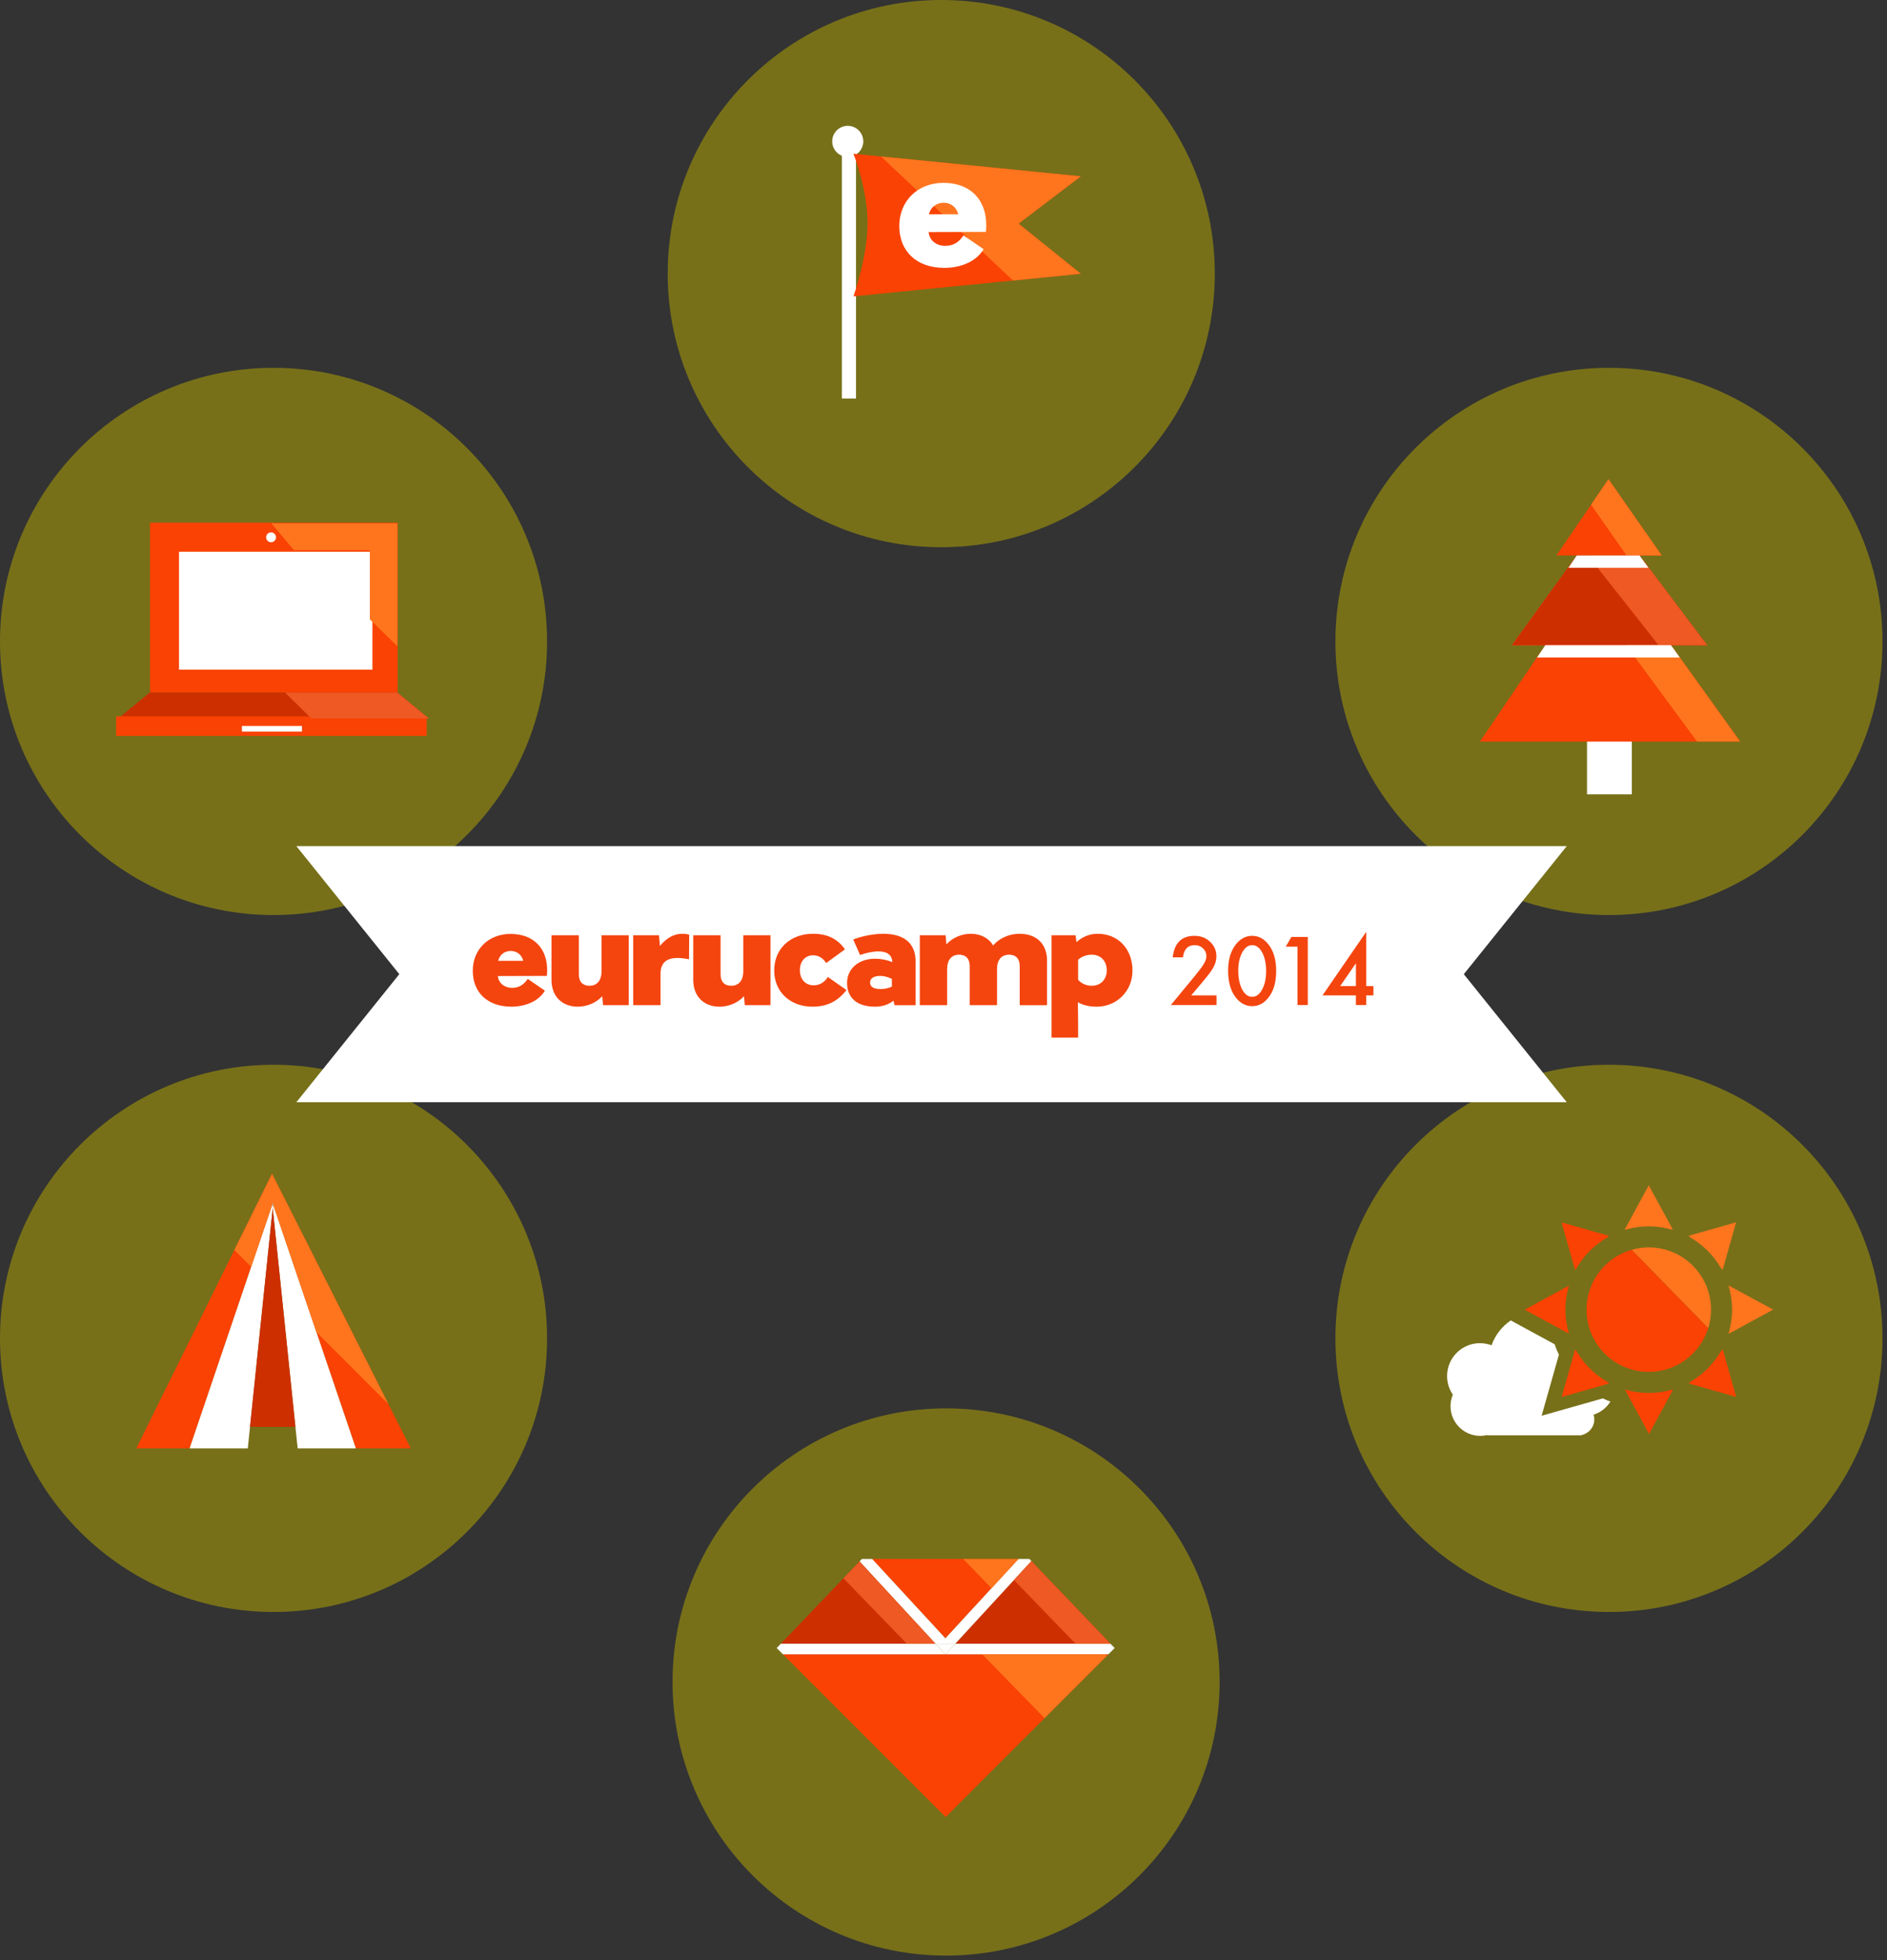 <?xml version="1.0" encoding="UTF-8" standalone="no"?>
<svg width="390px" height="405px" viewBox="0 0 390 405" version="1.1" xmlns="http://www.w3.org/2000/svg" xmlns:xlink="http://www.w3.org/1999/xlink" xmlns:sketch="http://www.bohemiancoding.com/sketch/ns">
    <rect x="0" y="0" width="390" height="405" fill="#333333" stroke="none"/>
    <!-- Generator: Sketch 3.0 (7573) - http://www.bohemiancoding.com/sketch -->
    <title>cover</title>
    <description>Created with Sketch.</description>
    <defs></defs>
    <g id="Page-1" stroke="none" stroke-width="1" fill="none" fill-rule="evenodd" sketch:type="MSPage">
        <g id="cover" sketch:type="MSLayerGroup">
            <circle id="Oval" opacity="0.5" fill="#BCAE00" sketch:type="MSShapeGroup" cx="56.534" cy="276.534" r="56.534"></circle>
            <g id="Group" transform="translate(28, 243)" sketch:type="MSShapeGroup">
                <path d="M28.22,-0.471 L0.166,56.267 L11.184,56.267 L28.288,5.869 L28.219,5.208 L28.22,5.208 L28.365,5.639 L28.512,5.208 L28.443,5.869 L45.547,56.267 L56.903,56.267 L28.22,-0.471 Z" id="Shape" fill="#F94203"></path>
                <path d="M28.365,6.62 L33.519,56.267 L45.547,56.267 L28.443,5.869 L28.365,6.62 Z" id="Shape" fill="#FFFFFF"></path>
                <path d="M28.22,5.208 L28.219,5.208 L28.288,5.869 L28.365,5.639 L28.22,5.208 Z" id="Shape" fill="#CCCCCC"></path>
                <path d="M28.512,5.208 L28.512,5.208 L28.365,5.639 L28.443,5.869 L28.512,5.208 Z" id="Shape" fill="#CCCCCC"></path>
                <path d="M28.288,5.869 L11.184,56.267 L23.212,56.267 L28.365,6.62 L28.288,5.869 Z" id="Shape" fill="#FFFFFF"></path>
                <path d="M28.443,5.869 L28.365,5.639 L28.288,5.869 L28.365,6.62 L28.443,5.869 Z" id="Shape" fill="#CCCCCC"></path>
            </g>
            <path d="M61.057,294.817 L56.365,249.62 L51.674,294.817 L61.057,294.817 Z" id="Shape" fill="#CE2F00" sketch:type="MSShapeGroup"></path>
            <path d="M56.22,242.529 L48.43,258.281 L51.912,261.763 L56.288,248.869 L56.219,248.208 L56.22,248.208 L56.365,248.639 L56.512,248.208 L56.443,248.869 L65.396,275.247 L80.29,290.141 L56.22,242.529 Z" id="Shape" fill="#FF751E" sketch:type="MSShapeGroup"></path>
            <circle id="Oval" opacity="0.5" fill="#BCAE00" sketch:type="MSShapeGroup" cx="194.535" cy="56.535" r="56.535"></circle>
            <rect id="Rectangle-path" fill="#FFFFFF" sketch:type="MSShapeGroup" x="174" y="31" width="2.917" height="51.342"></rect>
            <circle id="Oval" fill="#FFFFFF" sketch:type="MSShapeGroup" cx="175.21" cy="29.21" r="3.21"></circle>
            <path d="M223.371,56.565 L176.385,61.24 C176.385,61.24 179.307,53.066 179.307,46.062 C179.307,39.058 176.385,31.761 176.385,31.761 L223.371,36.435 L210.519,46.208 L223.371,56.565 L223.371,56.565 Z" id="Shape" fill="#F94203" sketch:type="MSShapeGroup"></path>
            <path d="M182.07,32.328 L209.365,57.959 L223.371,56.565 L210.519,46.209 L223.371,36.436 L182.07,32.328 Z" id="Shape" fill="#FF751E" sketch:type="MSShapeGroup"></path>
            <path d="M194.991,37.779 C189.688,37.779 185.862,41.496 185.862,46.691 C185.862,51.924 189.434,55.352 195.171,55.352 C198.456,55.352 201.703,54.125 203.291,51.49 L199.142,48.64 C198.095,50.192 196.868,50.804 195.352,50.804 C193.657,50.804 192.105,49.795 191.925,47.954 L203.761,47.918 C203.833,47.413 203.833,46.944 203.833,46.476 C203.833,41.316 200.584,37.779 194.991,37.779 L194.991,37.779 Z M191.996,44.274 C192.356,42.758 193.584,41.892 195.026,41.892 C196.47,41.892 197.662,42.758 198.059,44.274 L191.996,44.274 L191.996,44.274 Z" id="Shape" fill="#FFFFFF" sketch:type="MSShapeGroup"></path>
            <circle id="Oval" opacity="0.5" fill="#BCAE00" sketch:type="MSShapeGroup" cx="332.534" cy="132.534" r="56.534"></circle>
            <rect id="Rectangle-path" fill="#FFFFFF" sketch:type="MSShapeGroup" x="328" y="153" width="9.262" height="11.13"></rect>
            <g id="Group" transform="translate(306, 99)" fill="#F94203" sketch:type="MSShapeGroup">
                <path d="M6.502,34.303 L13.391,34.303 L-0.096,54.213 L53.635,54.213 L39.344,34.303 L46.814,34.303 L32.861,15.773 L19.873,15.773 L6.502,34.303 Z" id="Shape"></path>
                <path d="M37.441,15.764 L26.436,0.018 L15.67,15.764 L19.879,15.764 L19.873,15.773 L32.861,15.773 L32.855,15.764 L37.441,15.764 Z" id="Shape"></path>
            </g>
            <path d="M319.391,133.303 L305.904,153.213 L359.635,153.213 L345.344,133.303 L352.814,133.303 L350.254,129.902 L314.957,129.902 L312.502,133.303 L319.391,133.303 Z" id="Shape" fill="#F94203" sketch:type="MSShapeGroup"></path>
            <path d="M325.873,114.773 L312.506,133.298 L352.811,133.298 L338.861,114.773 L325.873,114.773 Z" id="Shape" fill="#CE2F00" sketch:type="MSShapeGroup"></path>
            <path d="M338.861,114.773 L338.855,114.764 L343.441,114.764 L332.436,99.018 L328.838,104.279 L336.178,114.773 L338.861,114.773 Z" id="Shape" fill="#FF751E" sketch:type="MSShapeGroup"></path>
            <path d="M348.242,127.229 L348.242,127.23 L338.861,114.773 L328.182,114.773 L342.773,133.298 L348.242,133.298 L352.811,133.298 L348.242,127.229 Z" id="Shape" fill="#EE5924" sketch:type="MSShapeGroup"></path>
            <path d="M345.344,133.303 L346.746,133.303 L346.742,133.298 L336.061,133.298 L350.738,153.213 L359.635,153.213 L345.344,133.303 Z" id="Shape" fill="#FF751E" sketch:type="MSShapeGroup"></path>
            <path d="M347.17,135.846 L345.344,133.303 L319.391,133.303 L317.668,135.846 L347.17,135.846 Z" id="Shape" fill="#FFFFFF" sketch:type="MSShapeGroup"></path>
            <path d="M340.682,117.318 L338.855,114.775 L325.879,114.775 L324.156,117.318 L340.682,117.318 Z" id="Shape" fill="#FFFFFF" sketch:type="MSShapeGroup"></path>
            <circle id="Oval" opacity="0.5" fill="#BCAE00" sketch:type="MSShapeGroup" cx="56.534" cy="132.534" r="56.534"></circle>
            <rect id="Rectangle-path" fill="#F94203" sketch:type="MSShapeGroup" x="31" y="108" width="51.186" height="35.098"></rect>
            <path d="M88.628,148.456 L24.432,148.456 L30.937,143.096 L82.122,143.096 L88.628,148.456 Z" id="Shape" fill="#CE2F00" sketch:type="MSShapeGroup"></path>
            <rect id="Rectangle-path" fill="#F94203" sketch:type="MSShapeGroup" x="24" y="148" width="64.196" height="4.06"></rect>
            <rect id="Rectangle-path" fill="#FFFFFF" sketch:type="MSShapeGroup" x="37" y="114" width="39.971" height="24.373"></rect>
            <path d="M56.093,108.154 L60.761,113.681 L76.438,113.681 L76.438,127.967 L82.122,133.535 L82.122,108.154 L56.093,108.154 Z" id="Shape" fill="#FF751E" sketch:type="MSShapeGroup"></path>
            <path d="M82.122,143.096 L58.92,143.096 L64.357,148.456 L88.628,148.456 L82.122,143.096 Z" id="Shape" fill="#EE5924" sketch:type="MSShapeGroup"></path>
            <circle id="Oval" fill="#FFFFFF" sketch:type="MSShapeGroup" cx="56.022" cy="111.022" r="1.022"></circle>
            <rect id="Rectangle-path" fill="#FFFFFF" sketch:type="MSShapeGroup" x="50" y="150" width="12.418" height="1.17"></rect>
            <circle id="Oval" opacity="0.5" fill="#BCAE00" sketch:type="MSShapeGroup" cx="195.534" cy="347.534" r="56.534"></circle>
            <path d="M193.352,339.63 L177.653,322.623 L160.521,340.522 L161.376,339.63 L193.352,339.63 Z" id="Shape" fill="#CE2F00" sketch:type="MSShapeGroup"></path>
            <path d="M210.5,322.108 L180.252,322.108 L195.391,338.509 L210.5,322.108 Z" id="Shape" fill="#F94203" sketch:type="MSShapeGroup"></path>
            <path d="M195.392,341.841 L195.367,341.813 L161.812,341.813 L160.521,340.522 L195.445,375.447 L229.08,341.813 L195.417,341.813 L195.392,341.841 Z" id="Shape" fill="#F94203" sketch:type="MSShapeGroup"></path>
            <path d="M229.516,339.63 L230.371,340.522 L213.167,322.547 L197.429,339.63 L229.516,339.63 Z" id="Shape" fill="#CE2F00" sketch:type="MSShapeGroup"></path>
            <path d="M229.516,339.63 L197.429,339.63 L195.417,341.813 L229.08,341.813 L230.371,340.522 L229.516,339.63 Z" id="Shape" fill="#FFFFFF" sketch:type="MSShapeGroup"></path>
            <path d="M195.367,341.813 L193.352,339.63 L161.376,339.63 L160.521,340.522 L161.812,341.813 L195.367,341.813 Z" id="Shape" fill="#FFFFFF" sketch:type="MSShapeGroup"></path>
            <path d="M213.167,322.547 L212.747,322.108 L213.167,322.547 L213.167,322.547 Z" id="Shape" fill="#FFFFFF" sketch:type="MSShapeGroup"></path>
            <path d="M177.653,322.623 L177.653,322.623 L178.146,322.108 L177.653,322.623 Z" id="Shape" fill="#FFFFFF" sketch:type="MSShapeGroup"></path>
            <path d="M195.392,341.841 L195.417,341.813 L195.367,341.813 L195.392,341.841 Z" id="Shape" fill="#FFFFFF" sketch:type="MSShapeGroup"></path>
            <path d="M180.252,322.108 L178.146,322.108 L177.653,322.623 L193.352,339.63 L197.429,339.63 L213.167,322.547 L212.747,322.108 L210.5,322.108 L195.391,338.509" id="Shape" fill="#FFFFFF" sketch:type="MSShapeGroup"></path>
            <path d="M195.367,341.813 L195.417,341.813 L197.429,339.63 L193.352,339.63 L195.367,341.813 Z" id="Shape" fill="#FFFFFF" sketch:type="MSShapeGroup"></path>
            <path d="M187.422,339.63 L193.352,339.63 L177.653,322.623 L174.322,326.103 L187.422,339.63 Z" id="Shape" fill="#EE5924" sketch:type="MSShapeGroup"></path>
            <path d="M210.5,322.108 L199.061,322.108 L204.924,328.162 L210.5,322.108 Z" id="Shape" fill="#FF751E" sketch:type="MSShapeGroup"></path>
            <path d="M222.301,339.63 L229.516,339.63 L230.371,340.522 L213.167,322.547 L209.555,326.467 L222.301,339.63 Z" id="Shape" fill="#EE5924" sketch:type="MSShapeGroup"></path>
            <path d="M215.887,355.006 L228.743,342.15 L228.415,341.813 L203.002,341.813 L215.887,355.006 Z" id="Shape" fill="#FF751E" sketch:type="MSShapeGroup"></path>
            <circle id="Oval" opacity="0.5" fill="#BCAE00" sketch:type="MSShapeGroup" cx="332.534" cy="276.534" r="56.534"></circle>
            <path d="M332.83,289.598 C332.297,289.399 331.771,289.184 331.262,288.939 L322.276,291.487 L318.616,292.524 L319.653,288.863 L322.19,279.907 C321.85,279.21 321.553,278.487 321.299,277.747 L313.039,273.263 L312.242,272.831 C310.422,274.064 309.013,275.856 308.271,277.966 C307.525,277.685 306.714,277.528 305.869,277.528 C302.119,277.528 299.08,280.569 299.08,284.32 C299.08,285.746 299.518,287.067 300.269,288.161 C299.96,288.893 299.79,289.697 299.79,290.541 C299.79,293.932 302.538,296.679 305.929,296.679 C306.415,296.679 306.89,296.62 307.343,296.513 L307.343,296.568 L326.894,296.568 L326.894,296.497 C328.388,296.182 329.507,294.859 329.507,293.271 C329.507,292.932 329.456,292.607 329.362,292.298 C330.816,291.84 332.043,290.869 332.83,289.598 L332.83,289.598 Z" id="Shape" fill="#FFFFFF" sketch:type="MSShapeGroup"></path>
            <path d="M340.764,287.817 C339.104,287.817 337.498,287.576 335.979,287.136 L335.838,287.136 L340.815,296.297 L345.788,287.136 L345.548,287.136 C344.027,287.576 342.424,287.817 340.764,287.817 L340.764,287.817 Z" id="Shape" fill="#F94203" sketch:type="MSShapeGroup"></path>
            <path d="M324.277,275.576 L324.277,275.558 C323.802,273.987 323.547,272.324 323.547,270.601 C323.547,268.878 323.803,267.214 324.277,265.644 L324.277,265.627 L315.115,270.602 L324.277,275.576 L324.277,275.576 Z" id="Shape" fill="#F94203" sketch:type="MSShapeGroup"></path>
            <path d="M325.789,279.081 L325.539,278.832 L322.76,288.649 L332.574,285.867 L332.281,285.575 C329.578,284.037 327.326,281.787 325.789,279.081 L325.789,279.081 Z" id="Shape" fill="#F94203" sketch:type="MSShapeGroup"></path>
            <path d="M355.672,279.197 C354.156,281.812 351.975,283.994 349.36,285.508 L349.018,285.85 L358.834,288.629 L356.053,278.815 L355.672,279.197 L355.672,279.197 Z" id="Shape" fill="#F94203" sketch:type="MSShapeGroup"></path>
            <path d="M325.789,262.121 C327.326,259.416 329.578,257.166 332.281,255.627 L332.556,255.354 L322.74,252.575 L325.523,262.388 L325.789,262.121 L325.789,262.121 Z" id="Shape" fill="#F94203" sketch:type="MSShapeGroup"></path>
            <path d="M327.898,270.602 C327.898,277.706 333.658,283.465 340.763,283.465 C346.544,283.465 351.435,279.651 353.056,274.401 L337.257,258.225 C331.857,259.752 327.898,264.713 327.898,270.602 L327.898,270.602 Z" id="Shape" fill="#F94203" sketch:type="MSShapeGroup"></path>
            <path d="M335.789,254.066 L335.978,254.066 C337.498,253.626 339.103,253.384 340.763,253.384 C342.423,253.384 344.027,253.625 345.546,254.066 L345.737,254.066 L340.76,244.904 L335.789,254.066 L335.789,254.066 Z" id="Shape" fill="#FF751E" sketch:type="MSShapeGroup"></path>
            <path d="M357.299,265.818 C357.738,267.337 357.981,268.941 357.981,270.601 C357.981,272.261 357.739,273.865 357.299,275.384 L357.299,275.575 L366.461,270.598 L357.299,265.626 L357.299,265.818 L357.299,265.818 Z" id="Shape" fill="#FF751E" sketch:type="MSShapeGroup"></path>
            <path d="M349.002,255.336 L349.359,255.695 C351.974,257.209 354.156,259.389 355.67,262.005 L356.037,262.37 L358.816,252.555 L349.002,255.336 L349.002,255.336 Z" id="Shape" fill="#FF751E" sketch:type="MSShapeGroup"></path>
            <path d="M340.764,257.737 C339.547,257.737 338.373,257.91 337.258,258.224 L353.057,274.4 C353.428,273.199 353.627,271.923 353.627,270.601 C353.627,263.497 347.867,257.737 340.764,257.737 L340.764,257.737 Z" id="Shape" fill="#FF751E" sketch:type="MSShapeGroup"></path>
            <path d="M323.812,227.744 L61.251,227.744 L82.528,201.283 L61.251,174.825 L323.812,174.825 L302.535,201.287 L323.812,227.744 Z" id="Shape" fill="#FFFFFF" sketch:type="MSShapeGroup"></path>
            <g id="Group" transform="translate(98, 193)" fill="#F4450F" sketch:type="MSShapeGroup">
                <path d="M7.522,-0.032 C2.985,-0.032 -0.287,3.146 -0.287,7.59 C-0.287,12.067 2.769,15 7.676,15 C10.485,15 13.263,13.95 14.621,11.696 L11.072,9.258 C10.177,10.586 9.127,11.111 7.831,11.111 C6.38,11.111 5.053,10.246 4.898,8.673 L15.022,8.642 C15.084,8.21 15.084,7.808 15.084,7.407 C15.085,2.992 12.307,-0.032 7.522,-0.032 L7.522,-0.032 Z M4.961,5.523 C5.269,4.226 6.319,3.486 7.553,3.486 C8.788,3.486 9.807,4.226 10.146,5.523 L4.961,5.523 L4.961,5.523 Z" id="Shape"></path>
                <path d="M26.322,7.685 C26.322,9.628 25.365,10.678 23.822,10.678 C22.464,10.678 21.63,9.875 21.63,8.3 L21.63,0.245 L15.982,0.245 L15.982,9.474 C15.982,12.932 18.235,15 21.415,15 C23.236,15 25.119,14.29 26.477,12.839 L26.631,14.692 L31.941,14.692 L31.941,0.246 L26.323,0.246 L26.323,7.685 L26.322,7.685 Z" id="Shape"></path>
                <path d="M38.392,2.468 L38.206,0.245 L32.866,0.245 L32.866,14.691 L38.515,14.691 L38.515,8.209 C38.515,5.832 39.872,4.936 42.063,4.936 C42.835,4.936 43.639,5.061 44.411,5.215 L44.442,0.122 C43.979,-0.002 43.484,-0.064 43.022,-0.064 C41.355,-0.063 39.782,0.738 38.392,2.468 L38.392,2.468 Z" id="Shape"></path>
                <path d="M55.617,7.685 C55.617,9.628 54.659,10.678 53.117,10.678 C51.758,10.678 50.926,9.875 50.926,8.3 L50.926,0.245 L45.277,0.245 L45.277,9.474 C45.277,12.932 47.531,15 50.71,15 C52.531,15 54.415,14.29 55.772,12.839 L55.927,14.692 L61.237,14.692 L61.237,0.246 L55.619,0.246 L55.619,7.685 L55.617,7.685 Z" id="Shape"></path>
                <path d="M70.188,10.586 C68.459,10.586 67.317,9.351 67.317,7.468 C67.317,5.615 68.428,4.381 70.064,4.381 C71.022,4.381 72.04,4.843 72.751,5.985 L76.64,3.145 C75.066,0.955 72.966,-0.064 70.035,-0.064 C65.405,-0.064 62.01,2.96 62.01,7.529 C62.01,11.913 65.281,15 69.911,15 C72.967,15 75.127,13.889 76.949,11.572 L73.091,8.857 C72.44,9.938 71.422,10.586 70.188,10.586 L70.188,10.586 Z" id="Shape"></path>
                <path d="M84.539,-0.063 C82.626,-0.063 80.187,0.399 78.335,1.111 L79.754,4.32 C80.928,3.919 82.316,3.579 83.55,3.579 C85.125,3.579 86.359,4.136 86.421,5.802 C85.34,5.338 84.106,5.092 82.871,5.092 C79.383,5.092 77.068,7.222 77.068,10.092 C77.068,13.057 78.982,15.001 82.871,15.001 C84.168,15.001 85.526,14.661 86.668,13.767 L86.884,14.693 L91.236,14.693 L91.236,5.648 C91.236,1.881 88.829,-0.063 84.539,-0.063 L84.539,-0.063 Z M86.329,10.865 C85.589,11.203 84.755,11.358 84.044,11.358 C82.594,11.358 81.822,10.924 81.822,10.028 C81.822,9.165 82.563,8.64 83.922,8.64 C84.693,8.64 85.589,8.886 86.329,9.257 L86.329,10.865 L86.329,10.865 Z" id="Shape"></path>
                <path d="M112.692,-0.063 C110.56,-0.063 108.524,0.863 107.257,2.344 C106.332,0.8 104.666,-0.063 102.629,-0.063 C100.838,-0.063 98.924,0.677 97.597,2.127 L97.443,0.245 L92.103,0.245 L92.103,14.691 L97.752,14.691 L97.752,7.252 C97.752,5.308 98.679,4.257 100.222,4.257 C101.579,4.257 102.413,5.061 102.413,6.634 L102.413,14.692 L108.061,14.692 L108.061,7.253 C108.061,5.309 108.986,4.258 110.56,4.258 C111.92,4.258 112.754,5.062 112.754,6.635 L112.754,14.693 L118.4,14.693 L118.4,5.494 C118.401,1.974 116.179,-0.063 112.692,-0.063 L112.692,-0.063 Z" id="Shape"></path>
                <path d="M128.867,-0.063 C127.294,-0.063 125.751,0.493 124.485,1.666 L124.299,0.246 L119.331,0.246 L119.331,21.391 L124.823,21.391 L124.823,18.304 C124.823,16.914 124.793,15.371 124.762,14.075 C125.871,14.722 127.2,15.001 128.682,15.001 C132.695,15.001 136.059,11.883 136.059,7.562 C136.061,3.084 133.097,-0.063 128.867,-0.063 L128.867,-0.063 Z M127.603,10.678 C126.552,10.678 125.472,10.214 124.824,9.444 L124.824,5.308 C125.565,4.629 126.585,4.257 127.603,4.257 C129.733,4.257 130.75,5.832 130.75,7.468 C130.75,9.104 129.733,10.678 127.603,10.678 L127.603,10.678 Z" id="Shape"></path>
                <path d="M148.188,12.674 L153.428,12.674 L153.428,14.67 L143.979,14.67 L148.862,8.756 C149.342,8.166 149.747,7.655 150.071,7.225 C150.395,6.793 150.643,6.431 150.813,6.14 C151.161,5.569 151.333,5.055 151.333,4.6 C151.333,3.944 151.103,3.394 150.642,2.95 C150.179,2.507 149.607,2.286 148.927,2.286 C147.507,2.286 146.691,3.127 146.486,4.809 L144.371,4.809 C144.711,1.845 146.209,0.362 148.863,0.362 C150.146,0.362 151.222,0.769 152.09,1.583 C152.965,2.398 153.402,3.407 153.402,4.609 C153.402,5.375 153.201,6.125 152.791,6.86 C152.586,7.243 152.283,7.698 151.885,8.223 C151.489,8.747 150.985,9.369 150.379,10.086 L148.188,12.674 L148.188,12.674 Z" id="Shape"></path>
                <path d="M155.826,7.543 C155.826,5.302 156.347,3.513 157.392,2.175 C158.328,0.966 159.46,0.362 160.79,0.362 C162.122,0.362 163.255,0.966 164.19,2.175 C165.235,3.513 165.758,5.332 165.758,7.635 C165.758,9.93 165.235,11.747 164.19,13.085 C163.254,14.293 162.124,14.897 160.799,14.897 C159.477,14.897 158.34,14.293 157.391,13.085 C156.348,11.747 155.826,9.9 155.826,7.543 L155.826,7.543 Z M157.92,7.553 C157.92,9.115 158.193,10.41 158.731,11.444 C159.272,12.459 159.96,12.965 160.797,12.965 C161.627,12.965 162.317,12.458 162.861,11.444 C163.408,10.435 163.679,9.163 163.679,7.626 C163.679,6.089 163.408,4.813 162.861,3.799 C162.316,2.79 161.627,2.286 160.797,2.286 C159.971,2.286 159.287,2.79 158.74,3.799 C158.195,4.8 157.92,6.052 157.92,7.553 L157.92,7.553 Z" id="Shape"></path>
                <path d="M170.17,2.595 L167.736,2.595 L168.902,0.599 L172.293,0.599 L172.293,14.67 L170.17,14.67 L170.17,2.595 L170.17,2.595 Z" id="Shape"></path>
                <path d="M184.359,10.742 L185.853,10.742 L185.853,12.674 L184.359,12.674 L184.359,14.67 L182.236,14.67 L182.236,12.674 L175.328,12.674 L184.359,-0.449 L184.359,10.742 L184.359,10.742 Z M182.236,10.742 L182.236,6.029 L178.99,10.742 L182.236,10.742 L182.236,10.742 Z" id="Shape"></path>
            </g>
        </g>
    </g>
</svg>